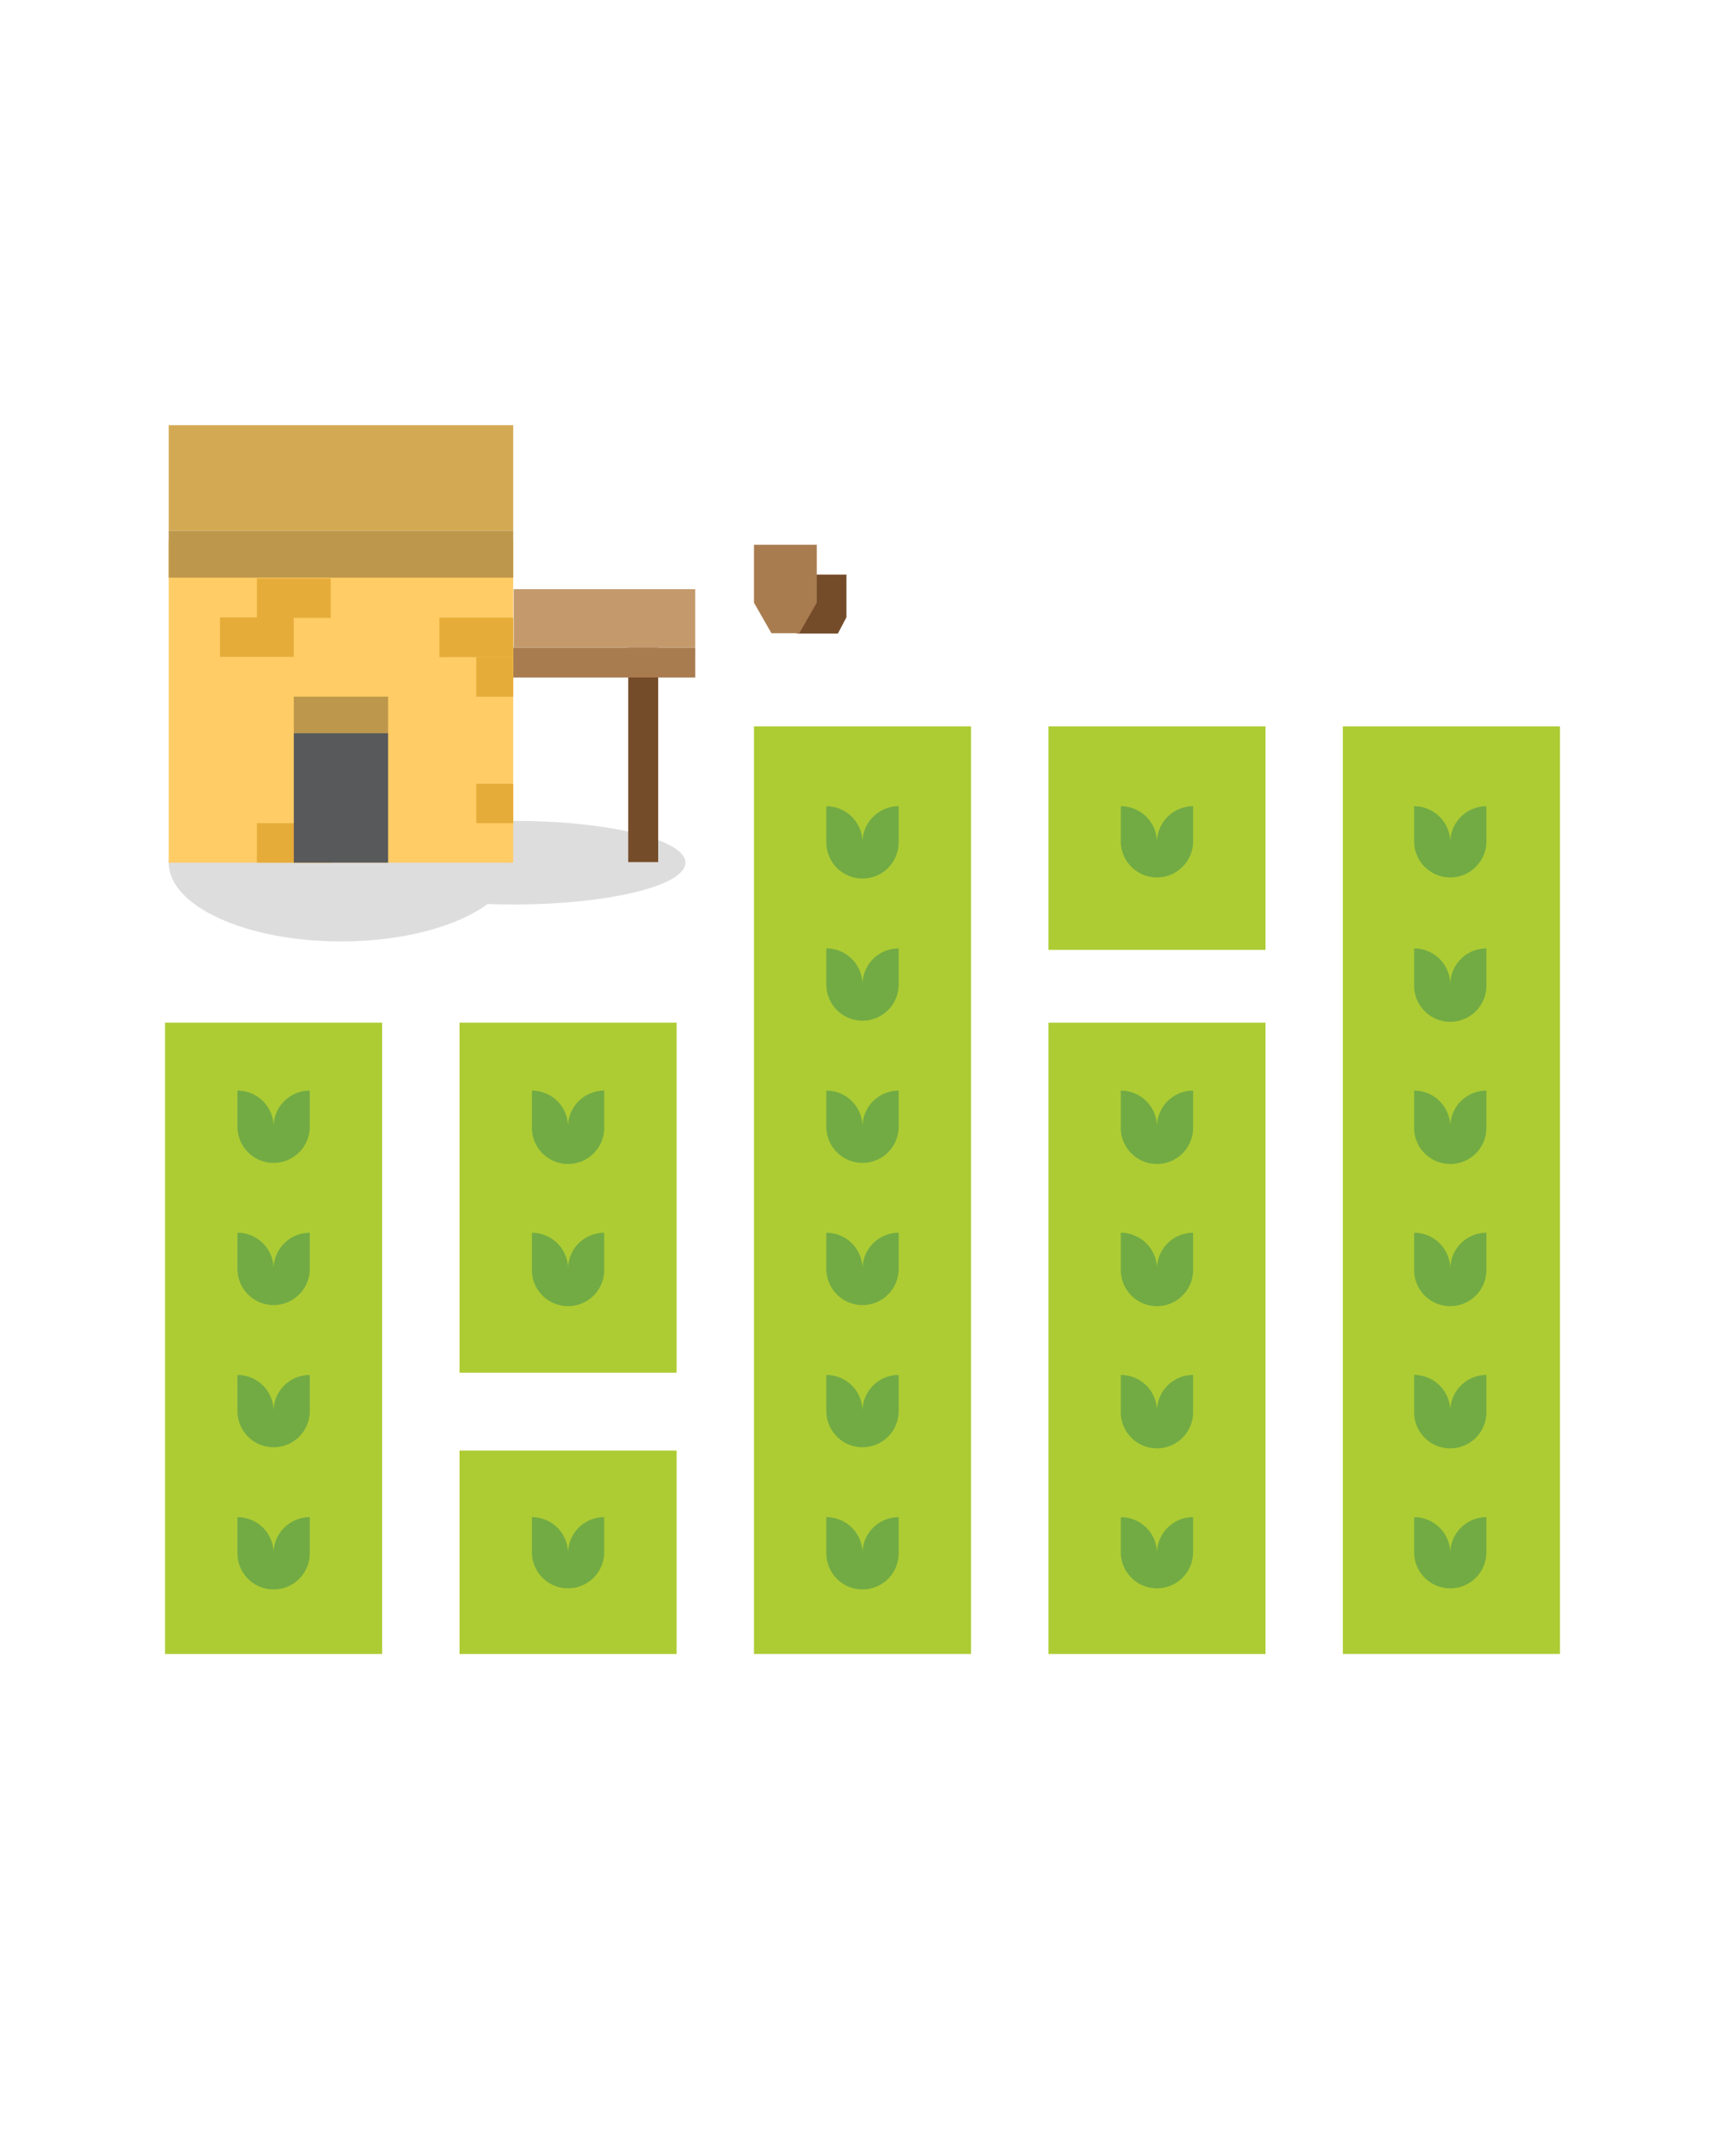 <svg viewBox="0 0 512 640" xmlns="http://www.w3.org/2000/svg"><path d="m48.99 303.57h64.44v187.42h-64.44z" fill="#adcc33"/><path d="m136.39 303.57h64.44v103.92h-64.44z" fill="#adcc33"/><path d="m136.39 430.59h64.44v60.4h-64.44z" fill="#adcc33"/><path d="m223.78 215.62h64.44v275.36h-64.44z" fill="#adcc33"/><path d="m311.18 215.62h64.44v66.34h-64.44z" fill="#adcc33"/><path d="m311.18 303.58h64.44v187.41h-64.44z" fill="#adcc33"/><path d="m398.57 215.62h64.44v275.36h-64.44z" fill="#adcc33"/><g fill="#72ab44"><path d="m430.46 461.09a10.73 10.73 0 0 0 -10.73-10.73v10.73a10.73 10.73 0 0 0 21.45 0v-10.73a10.72 10.72 0 0 0 -10.72 10.73"/><path d="m343.4 461.09a10.73 10.73 0 0 0 -10.73-10.73v10.73a10.73 10.73 0 0 0 21.45 0v-10.73a10.72 10.72 0 0 0 -10.72 10.73"/><path d="m256 461.09a10.72 10.72 0 0 0 -10.73-10.73v10.73a10.73 10.73 0 0 0 21.46 0v-10.73a10.72 10.72 0 0 0 -10.73 10.73"/><path d="m168.6 461.09a10.72 10.72 0 0 0 -10.72-10.73v10.73a10.73 10.73 0 0 0 21.45 0v-10.73a10.73 10.73 0 0 0 -10.73 10.73"/><path d="m81.21 461.09a10.72 10.72 0 0 0 -10.73-10.73v10.73a10.73 10.73 0 0 0 21.46 0v-10.73a10.72 10.72 0 0 0 -10.73 10.73"/><path d="m430.46 418.88a10.73 10.73 0 0 0 -10.73-10.73v10.73a10.73 10.73 0 1 0 21.45 0v-10.73a10.72 10.72 0 0 0 -10.72 10.73"/><path d="m343.4 418.88a10.73 10.73 0 0 0 -10.73-10.73v10.73a10.73 10.73 0 1 0 21.45 0v-10.73a10.72 10.72 0 0 0 -10.72 10.73"/><path d="m256 418.88a10.72 10.72 0 0 0 -10.73-10.73v10.73a10.73 10.73 0 0 0 21.46 0v-10.73a10.72 10.72 0 0 0 -10.73 10.73"/><path d="m81.21 418.88a10.72 10.72 0 0 0 -10.73-10.73v10.73a10.73 10.73 0 0 0 21.46 0v-10.73a10.72 10.72 0 0 0 -10.73 10.73"/><path d="m430.46 376.67a10.74 10.74 0 0 0 -10.73-10.73v10.73a10.73 10.73 0 1 0 21.45 0v-10.73a10.73 10.73 0 0 0 -10.72 10.73"/><path d="m343.4 376.67a10.74 10.74 0 0 0 -10.73-10.73v10.73a10.73 10.73 0 1 0 21.45 0v-10.73a10.73 10.73 0 0 0 -10.72 10.73"/><path d="m256 376.67a10.73 10.73 0 0 0 -10.73-10.73v10.73a10.73 10.73 0 0 0 21.46 0v-10.73a10.73 10.73 0 0 0 -10.73 10.73"/><path d="m168.6 376.67a10.73 10.73 0 0 0 -10.72-10.73v10.73a10.73 10.73 0 1 0 21.45 0v-10.73a10.74 10.74 0 0 0 -10.73 10.73"/><path d="m81.21 376.67a10.73 10.73 0 0 0 -10.73-10.73v10.73a10.73 10.73 0 0 0 21.46 0v-10.73a10.73 10.73 0 0 0 -10.73 10.73"/><path d="m430.46 334.47a10.73 10.73 0 0 0 -10.73-10.73v10.73a10.73 10.73 0 1 0 21.45 0v-10.73a10.72 10.72 0 0 0 -10.72 10.73"/><path d="m343.4 334.47a10.73 10.73 0 0 0 -10.73-10.73v10.73a10.73 10.73 0 1 0 21.45 0v-10.73a10.72 10.72 0 0 0 -10.72 10.73"/><path d="m256 334.47a10.72 10.72 0 0 0 -10.73-10.73v10.73a10.73 10.73 0 0 0 21.46 0v-10.73a10.72 10.72 0 0 0 -10.73 10.73"/><path d="m168.6 334.47a10.72 10.72 0 0 0 -10.72-10.73v10.73a10.73 10.73 0 1 0 21.45 0v-10.73a10.73 10.73 0 0 0 -10.73 10.73"/><path d="m81.21 334.47a10.72 10.72 0 0 0 -10.73-10.73v10.73a10.73 10.73 0 0 0 21.46 0v-10.73a10.72 10.72 0 0 0 -10.73 10.73"/><path d="m430.46 292.26a10.74 10.74 0 0 0 -10.73-10.73v10.73a10.73 10.73 0 1 0 21.45 0v-10.73a10.73 10.73 0 0 0 -10.72 10.73"/><path d="m256 292.26a10.73 10.73 0 0 0 -10.73-10.73v10.73a10.73 10.73 0 0 0 21.46 0v-10.73a10.73 10.73 0 0 0 -10.73 10.73"/><path d="m430.46 250.06a10.73 10.73 0 0 0 -10.73-10.73v10.73a10.73 10.73 0 0 0 21.45 0v-10.73a10.72 10.72 0 0 0 -10.72 10.73"/><path d="m343.4 250.06a10.73 10.73 0 0 0 -10.73-10.73v10.73a10.73 10.73 0 0 0 21.45 0v-10.73a10.72 10.72 0 0 0 -10.72 10.73"/><path d="m256 250.06a10.72 10.72 0 0 0 -10.73-10.73v10.73a10.73 10.73 0 0 0 21.46 0v-10.73a10.72 10.72 0 0 0 -10.73 10.73"/></g><path d="m152.33 243.67c-2.59 0-5.13 0-7.62.14-9-6.67-25.12-11.11-43.51-11.11-28.23 0-51.12 10.47-51.12 23.38s22.92 23.38 51.12 23.38c18.39 0 34.51-4.44 43.51-11.1q3.73.13 7.62.13c28.23 0 51.12-5.55 51.12-12.41s-22.89-12.41-51.12-12.41z" fill="#231f20" opacity=".15"/><path d="m186.46 192.2h8.9v63.71h-8.9z" fill="#754c29"/><path d="m152.33 192.2h54.03v8.91h-54.03z" fill="#a97c50"/><path d="m50.08 160.54h102.25v95.54h-102.25z" fill="#fc6"/><path d="m50.08 157.55h102.25v13.93h-102.25z" fill="#bd974b"/><path d="m87.21 206.8h27.99v10.83h-27.99z" fill="#bd974b"/><path d="m76.25 171.69h21.92v11.72h-21.92z" fill="#e6ac39"/><path d="m130.41 183.36h21.92v11.72h-21.92z" fill="#e6ac39"/><path d="m65.29 183.27h21.92v11.72h-21.92z" fill="#e6ac39"/><path d="m76.25 244.36h21.92v11.72h-21.92z" fill="#e6ac39"/><path d="m141.37 232.64h10.96v11.72h-10.96z" fill="#e6ac39"/><path d="m141.37 195.08h10.96v11.72h-10.96z" fill="#e6ac39"/><path d="m87.21 217.63h27.99v38.45h-27.99z" fill="#58595b"/><path d="m236.52 188.07h12.17l2.54-4.82v-12.68h-17.25v12.68z" fill="#754c29"/><path d="m228.96 187.96h8.29l5.18-9.07v-17.18h-18.65v17.18z" fill="#a97c50"/><path d="m50.08 126.22h102.25v31.33h-102.25z" fill="#d4a954"/><path d="m152.47 174.89h53.88v17.31h-53.88z" fill="#c49a6c"/></svg>